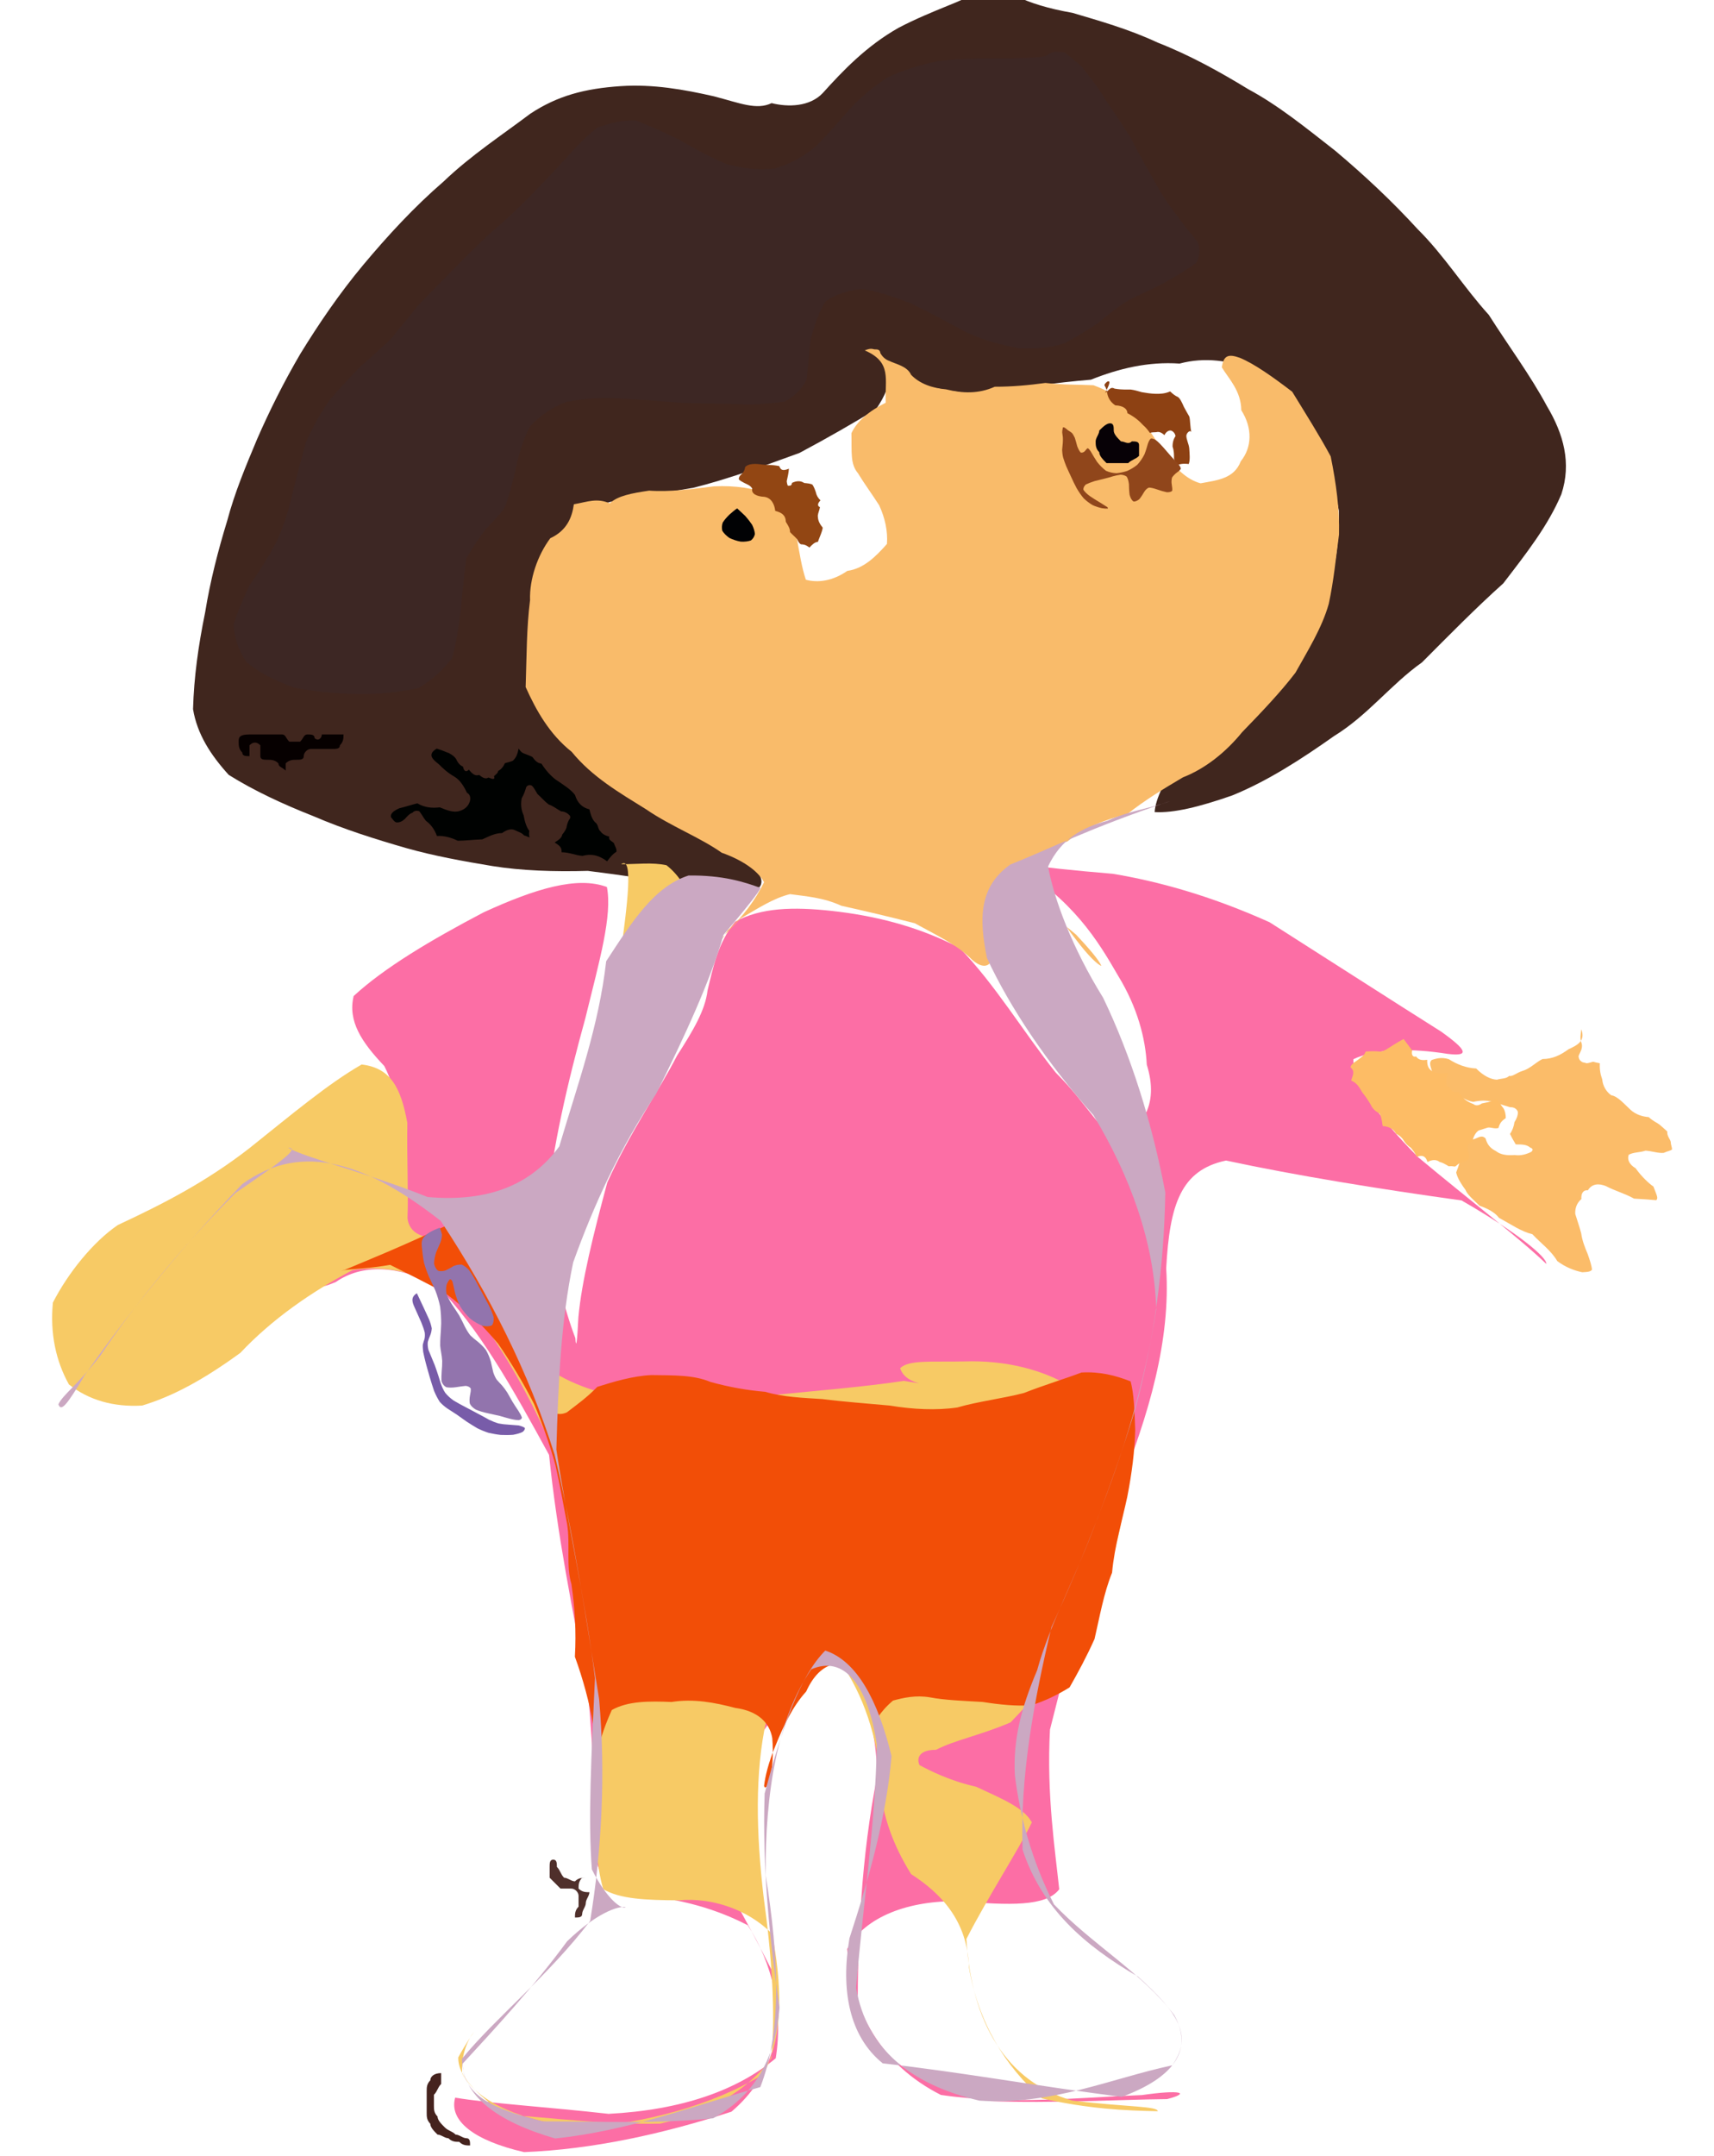 <?xml version="1.0" ?>
<svg xmlns="http://www.w3.org/2000/svg" version="1.1" width="474" height="596">
  <defs/>
  <g>
    <path d="M 267.368 -1.096 C 268.009 -0.588 268.775 -0.621 269.138 -0.807 C 269.73 -0.878 270.431 -1.212 270.957 -1.685 C 271.697 -2.13 272.431 -2.848 272.852 -3.45 C 273.253 -3.566 274.169 -3.466 275.26 -3.334 C 276.536 -2.683 278.31 -1.393 281.201 -0.977 C 284.909 0.804 289.73 2.344 296.595 3.557 C 303.621 5.652 312.097 7.999 320.115 11.76 C 328.971 15.218 337.245 19.797 345.198 24.65 C 353.608 29.175 361.149 35.34 369.217 41.637 C 377.259 48.386 384.963 55.599 392.074 63.367 C 399.374 70.586 404.905 79.542 411.726 87.033 C 417.26 95.757 423.179 103.656 427.797 112.249 C 432.418 119.989 434.623 128.028 431.792 136.59 C 428.119 145.282 422.229 152.781 415.719 161.252 C 408.056 168.106 400.556 175.76 393.259 183.072 C 384.63 189.173 378.35 197.641 368.969 203.418 C 359.921 209.806 350.522 215.899 340.769 219.857 C 331.53 223.085 324.544 224.754 319.316 224.46 C 319.52 220.804 322.266 215.102 327.041 208.678 C 334.013 202.144 341.922 195.345 349.748 188.441 C 356.705 181.257 362.311 173.804 366.525 166.037 C 369.215 157.858 370.442 149.55 370.255 141.17 C 368.782 132.933 365.989 125.046 362.281 117.678 C 357.677 111.368 352.36 106.115 346.419 102.139 C 340.035 99.643 333.158 98.626 326.204 100.496 C 317.519 99.896 309.47 101.842 301.687 104.944 C 291.677 105.79 282.621 107.008 273.925 109.233 C 266.027 108.86 259.187 107.388 253.887 106.276 C 250.337 103.972 247.818 103.398 246.432 103.965 C 245.84 106.029 244.91 109.434 242.199 113.155 C 236.254 116.783 229.064 120.947 221.069 125.202 C 211.147 128.799 201.563 132.366 191.686 134.833 C 182.486 136.449 174.928 137.537 168.84 138.707 C 164.367 139.877 161.034 141.336 158.41 143.387 C 156.087 146.324 153.832 150.393 151.504 155.771 C 149.425 162.23 147.803 169.609 147.099 177.575 C 147.937 185.778 150.457 194.106 154.744 202.218 C 160.954 209.723 168.896 216.557 178.047 222.752 C 187.56 228.157 196.499 232.92 204.38 236.821 C 209.764 240.207 211.603 243.112 210.033 245.24 C 205.465 246.096 198.496 245.84 190.19 244.692 C 181.344 243.303 171.889 241.862 162.558 240.708 C 153.322 240.979 144.118 240.656 136.19 239.378 C 128.116 238.038 120.123 236.604 112.36 234.416 C 103.907 231.98 95.107 229.219 86.805 225.642 C 78.171 222.238 70.141 218.495 63.248 214.172 C 58.22 208.638 54.53 202.897 53.385 196.017 C 53.634 187.132 54.844 178.5 56.721 169.309 C 58.14 160.526 60.349 152.039 62.848 143.877 C 64.935 136.061 67.91 128.981 71.1 121.376 C 74.459 113.694 78.384 105.766 83.103 97.722 C 88.183 89.475 93.786 81.215 100.376 73.31 C 107.224 65.129 114.505 57.22 122.675 50.166 C 130.298 42.877 138.924 37.267 146.62 31.453 C 154.212 26.432 161.762 24.471 171.688 23.805 C 180.605 23.212 189.188 24.742 197.443 26.623 C 204.731 28.524 209.216 30.497 213.384 28.504 C 217.9 29.646 223.906 29.532 227.507 25.747 C 233.06 19.588 239.569 12.731 248.493 7.686 C 257.877 2.758 268.77 -0.583 267.368 -1.096" stroke-width="0.0" fill="rgb(64, 38, 30)" opacity="1" stroke="rgb(221, 110, 77)" stroke-opacity="0.395" stroke-linecap="round" stroke-linejoin="round"/>
    <path d="M 279.83 238.402 C 287.8 239.721 297.263 240.625 307.74 241.514 C 320.326 243.612 334.658 247.529 351.09 254.902 C 368.145 265.758 384.939 276.559 398.526 285.121 C 405.891 290.383 406.392 292.037 400.334 291.286 C 390.538 289.746 380.711 289.691 374.269 292.761 C 374.235 298.981 380.609 308.205 392.139 319.812 C 406.776 332.043 420.06 342.087 427.636 349.344 C 427.799 347.509 419.755 340.732 404.189 331.799 C 381.316 328.633 358.347 324.903 339.053 320.77 C 326.501 323.41 323.458 333.008 322.508 350.579 C 323.74 370.239 317.906 390.699 309.098 412.495 C 301.047 434.707 295.731 457.048 290.367 478.055 C 289.395 496.16 291.795 511.344 292.925 522.195 C 289.27 527.034 279.037 526.598 265.404 525.502 C 251.377 525.21 239.235 529.687 234.275 538.698 C 235.471 556.093 243.742 570.697 260.197 579.035 C 279.416 581.857 299.041 579.711 315.8 579.074 C 326.64 577.51 329.333 578.469 322.762 580.187 C 308.77 580.33 291.442 581.392 273.871 580.756 C 255.663 576.508 242.236 569.539 237.18 555.823 C 237.204 535.837 238.117 513.49 242.59 490.823 C 242.177 473.311 236.852 460.567 228.94 456.101 C 221.547 463.097 214.226 474.358 206.676 484.594 C 199.179 490.398 192.523 492.266 187.66 492.35 C 185.366 492.84 186.379 496.17 190.681 503.612 C 197.517 514.943 205.76 529.414 213.739 545.161 C 217.352 560.405 213.714 573.942 202.29 583.66 C 183.375 589.824 163.804 594.097 144.942 594.839 C 131.092 591.674 124.06 586.144 125.882 579.784 C 135.607 581.417 151.877 582.399 168.294 584.261 C 188.638 583.203 203.859 577.754 214.526 568.904 C 216.643 555.651 213.598 542.625 206.784 532.131 C 196.017 526.564 185.304 524.476 175.845 523.828 C 169.119 522.485 165.403 518.972 164.38 511.881 C 164.733 500.549 164.226 484.974 162.476 466.419 C 158.429 445.687 154.075 424.028 151.842 402.131 C 141.433 383.092 132.364 366.983 120.803 355.282 C 109.674 349.561 100.015 349.411 92.818 354.376 C 87.279 356.666 87.149 355.778 91.423 350.844 C 97.784 343.155 104.121 333.315 109.128 322.775 C 111.508 312.335 110.447 302.81 106.278 294.647 C 99.986 288.048 96.137 282.222 97.802 275.302 C 106.175 267.574 118.897 259.963 133.763 252.16 C 148.103 245.599 159.604 242.114 167.839 245.166 C 169.357 253.083 165.877 265.135 161.87 281.458 C 157.01 299.083 152.736 317.16 151.051 334.565 C 152.946 349.91 156.081 361.929 159.111 369.843 C 159.318 373.099 159.612 370.923 159.953 364.063 C 160.876 354.054 164.087 341.177 167.941 326.837 C 174.167 313.034 181.943 302.015 187.239 291.776 C 191.7 284.803 195.007 279.305 195.672 273.767 C 197.157 267.594 198.486 260.67 203.275 254.773 C 210.433 250.836 219.382 250.619 229.963 251.767 C 241.631 253.058 253.523 255.862 265.344 261.984 C 275.19 272.065 282.965 285.204 291.981 296.494 C 301.474 305.929 304.637 314.009 312.079 316.941 C 314.801 316.004 317.481 312.915 316.379 308.7 C 318.79 304.454 318.801 299.65 317.136 294.265 C 316.785 287.086 314.578 278.44 309.197 269.673 C 303.441 259.71 296.888 248.883 279.83 238.402" stroke-width="0.0" fill="rgb(252, 110, 165)" opacity="1" stroke="rgb(18, 70, 167)" stroke-opacity="0.205" stroke-linecap="round" stroke-linejoin="round"/>
    <path d="M 239.15 96.849 C 240.918 96.123 241.272 96.498 241.85 96.566 C 242.711 96.549 243.346 96.617 243.464 97.608 C 243.964 98.497 244.771 99.387 246.038 99.801 C 247.587 100.608 250.864 101.15 251.948 103.579 C 254.241 106.012 257.775 107.286 261.623 107.613 C 266.135 108.743 270.656 108.897 275.098 106.893 C 279.896 106.9 284.459 106.478 289.101 105.844 C 293.971 106.402 298.241 106.286 302.386 106.477 C 306.147 107.84 309.714 109.888 313.076 112.76 C 316.181 116.374 319.046 120.607 321.866 125.059 C 324.92 129.317 328.135 132.542 332.006 133.585 C 336.69 132.726 341.286 132.322 343.137 127.485 C 346.232 123.685 346.428 118.33 343.274 113.383 C 343.197 107.974 339.802 104.689 337.885 101.524 C 338.373 98.283 339.626 97.733 342.873 98.9 C 346.874 100.54 352.041 104.214 357.352 108.271 C 361.157 114.476 364.904 120.395 368 126.15 C 369.532 133.707 370.482 140.861 370.297 147.748 C 369.422 154.231 368.871 160.345 367.468 166.893 C 365.592 173.572 361.603 179.926 358.252 185.934 C 354.19 191.263 348.869 196.846 343.535 202.341 C 338.928 207.997 333.265 212.465 327.133 214.862 C 321.623 218.103 316.667 221.137 311.729 225.017 C 305.701 226.512 300.032 228.669 295.155 232.591 C 290.166 233.992 287.143 237.648 287.215 242.743 C 289.699 248.681 293.579 254.643 297.697 259.878 C 301.068 264.328 303.588 266.667 304.597 266.971 C 303.871 265.336 301.312 262.288 297.583 258.331 C 293.051 254.448 288.295 251.267 283.91 249.436 C 280.307 249.435 277.76 251.171 276.067 254.368 C 275.143 258.246 274.726 262.162 274.295 265.45 C 273.292 267.354 271.474 267.57 268.793 265.247 C 264.898 261.265 259.231 258.625 252.986 255.186 C 245.398 253.253 238.716 251.687 232.682 250.351 C 227.724 248.074 222.93 247.746 218.474 247.14 C 214.065 248.199 209.757 250.972 204.8 253.875 C 200.972 257.675 197.579 261.502 194.726 264.603 C 192.837 266.795 192.16 267.835 192.9 267.472 C 194.873 265.631 197.973 262.519 201.258 257.097 C 205.379 253.497 208.852 248.817 211.295 243.847 C 209.536 240.549 205.065 237.624 199.577 235.687 C 193.696 231.511 185.501 228.375 178.727 223.728 C 171.302 219.106 163.793 214.786 158.093 207.797 C 151.97 202.956 148.266 196.355 145.367 189.898 C 145.67 180.693 145.599 173.81 146.586 165.865 C 146.384 160.092 148.677 153.444 152.185 148.762 C 156.786 146.633 158.207 142.986 158.697 139.384 C 162.614 138.676 165.056 137.585 168.638 139.121 C 170.859 137.007 174.718 136.33 179.515 135.609 C 185.355 136.019 191.265 135.181 197.439 134.422 C 203.301 134.133 208.655 134.951 213.242 136.771 C 216.663 139.993 218.976 144.044 220.305 148.397 C 221.092 152.833 221.757 157.035 222.859 160.232 C 226.22 161.169 230.352 160.557 234.326 157.791 C 238.87 157.175 242.2 153.824 245.281 150.35 C 245.552 146.73 244.723 143.148 243.145 139.679 C 241.092 136.474 238.973 133.632 237.284 130.824 C 235.098 128.219 235.576 125.124 235.461 119.725 C 237.004 116.417 240.308 113.631 244.936 111.309 C 244.667 104.829 246.738 100.127 239.15 96.849" stroke-width="0.0" fill="rgb(249, 187, 106)" opacity="1" stroke="rgb(106, 3, 40)" stroke-opacity="0.552" stroke-linecap="round" stroke-linejoin="round"/>
    <path d="M 171.793 238.87 C 176.171 238.868 180.365 238.306 184.292 239.138 C 187.803 241.841 190.692 246.314 192.532 252.847 C 192.726 261.315 191.171 271.722 187.55 283.641 C 182.18 296.302 175.63 309.064 168.55 321.296 C 161.487 332.583 155.109 342.919 149.921 352.024 C 146.489 360.103 145.111 367.197 146.384 373.429 C 150.584 378.618 157.728 382.711 168.063 385.384 C 181.069 386.781 195.708 387.408 211.053 385.848 C 226.182 384.371 239.644 383.251 249.97 381.67 C 256.936 382.849 259.231 382.986 257.395 383.172 C 253.546 382.273 250.063 381.548 248.932 378.173 C 251.365 375.799 257.407 376.491 266.652 376.295 C 277.789 375.919 289.193 378.428 298.33 384.638 C 305.392 393.203 309.754 403.04 310.986 414.909 C 309.349 427.74 305.038 440.563 299.263 452.374 C 292.541 462.325 285.368 469.876 279.465 476.064 C 270.987 479.693 264.182 480.891 258.824 483.657 C 254.925 483.581 253.216 485.418 254.274 487.864 C 257.156 489.412 262.739 492.251 269.949 493.852 C 277.4 497.322 283.105 499.638 285.358 503.701 C 281.673 511.366 273.423 523.892 267.247 535.945 C 268.623 559.158 278.426 575.49 296.65 580.625 C 312.209 582.429 320.163 582.128 320.172 583.539 C 310.828 583.351 301.137 582.894 288.131 579.995 C 278.024 571.272 270.469 558.889 267.958 543.724 C 267.538 530.704 259.999 523.173 251.97 518.004 C 247.055 510.133 243.055 500.512 243.158 488.441 C 241.525 475.514 236.64 464.316 230.227 456.506 C 223.261 456.766 216.509 463.544 211.908 475.541 C 208.696 490.057 209.151 506.81 211.13 523.943 C 213.463 540.871 214.486 556.12 213.327 568.903 C 206.826 577.691 196.293 583.946 182.564 586.964 C 167.887 587.294 153.099 585.444 139.5 584.405 C 131.312 578.334 126.647 573.703 126.721 568.674 C 128.927 564.63 130.759 562.097 131.107 561.601 C 129.63 563.343 127.431 567.626 127.811 573.126 C 132.439 581.472 144.595 586.123 160.631 588.26 C 178.504 586.666 196.636 582.139 211.086 573.328 C 217.03 562.325 216.018 547.591 213.531 534.515 C 206.742 527.644 196.643 524.402 187.728 525.248 C 178.602 525.192 171.417 524.91 166.816 522.148 C 164.802 515.211 164.31 505.729 165.187 493.462 C 165.561 479.248 165.265 463.773 163.851 447.618 C 161.326 431.418 157.612 415.626 152.836 400.507 C 146.682 386.083 139.164 373.003 130.516 361.518 C 120.612 353.309 109.633 349.249 97.53 351.039 C 86.148 357.041 75.221 364.628 66.47 373.926 C 56.584 381.122 48.112 385.823 39.326 388.492 C 31.353 388.962 24.515 386.967 19.059 382.655 C 15.433 376.141 13.813 368.547 14.624 360.038 C 18.851 351.798 25.765 343.241 32.585 338.594 C 45.141 332.734 56.82 326.778 68.94 317.387 C 80.793 307.915 90.793 299.509 100.01 294.225 C 108.063 295.17 110.856 300.628 112.648 310.369 C 112.488 320.485 112.982 329.324 112.69 336.757 C 113.19 340.956 117.159 342.614 122.689 342.03 C 129.509 339.336 137.335 334.766 145.49 328.713 C 153.098 321.34 159.28 312.331 162.742 301.037 C 166.692 289.505 169.44 276.839 171.613 263.71 C 173.458 250.426 175.24 236.376 171.793 238.87" stroke-width="0.0" fill="rgb(247, 202, 101)" opacity="1" stroke="rgb(101, 210, 245)" stroke-opacity="0.553" stroke-linecap="round" stroke-linejoin="round"/>
    <path d="M 151.844 322.229 C 152.879 322.115 154.005 321.985 155.114 321.899 C 156.04 321.953 156.849 322.234 157.464 322.668 C 157.818 323.303 158.031 324.047 158.036 324.896 C 158.006 325.798 157.848 326.674 157.733 327.545 C 157.726 328.36 157.523 329.065 157.211 329.834 C 156.894 330.812 156.255 331.949 155.383 333.47 C 154.315 335.611 152.898 338.478 151.445 342.082 C 150.081 346.54 148.846 351.764 147.954 357.554 C 147.511 363.668 147.446 369.866 147.907 375.793 C 148.641 381.11 149.716 385.476 151.104 388.732 C 152.689 390.7 154.599 391.348 156.762 390.373 C 159.192 388.505 162.294 386.305 165.182 383.326 C 169.716 381.887 175.128 380.29 180.12 380.069 C 186.24 380.16 191.79 379.984 196.47 381.964 C 201.752 383.43 206.792 384.289 211.595 384.69 C 216.715 386.18 221.982 386.352 227.41 386.7 C 233.346 387.456 239.549 387.892 246.084 388.498 C 252.443 389.554 258.969 389.876 264.747 389.023 C 270.338 387.382 277.423 386.523 283.131 385.031 C 289.162 382.677 294.534 381.093 299.074 379.357 C 304.153 379.08 308.34 380.112 312.672 381.814 C 313.61 385.328 313.748 389.973 313.934 395.268 C 313.808 400.956 313.029 407.142 311.739 413.75 C 310.3 420.463 308.228 427.185 307.537 434.689 C 305.23 440.377 304.09 446.995 302.692 453.008 C 300.462 457.979 298.121 462.295 295.786 466.39 C 292.457 468.457 288.934 470.175 285.23 471.326 C 281.047 471.626 276.422 471.153 271.738 470.417 C 266.48 470.112 261.248 469.92 257.186 469.148 C 253.264 468.47 249.757 469.27 246.96 470.038 C 245.053 471.637 243.765 473.207 242.938 474.415 C 242.442 474.995 242.03 474.673 241.445 473.523 C 240.56 471.518 239.301 468.804 237.619 465.828 C 235.569 463.066 233.141 460.991 230.37 460.045 C 227.534 460.753 224.948 463.101 222.947 467.533 C 219.187 471.65 216.626 477.136 214.411 482.622 C 212.488 487.217 211.597 491.044 211.299 493.62 C 211.565 494.584 212.182 493.917 212.935 491.823 C 213.635 488.773 213.932 484.99 213.567 480.414 C 212.816 476.068 209.516 472.885 203.322 472.065 C 197.606 470.562 191.817 469.457 185.708 470.423 C 179.468 470.157 173.638 470.147 169.198 472.644 C 166.844 477.811 165.217 482.897 164.597 487.907 C 164.559 492.323 164.9 495.68 165.373 497.634 C 165.703 497.8 165.827 496.239 165.674 493.187 C 165.22 488.787 164.447 483.395 164.119 477.181 C 163.033 470.66 161.226 464.078 158.984 457.919 C 159.378 450.929 158.99 444.604 158.021 437.833 C 156.51 432.866 157.707 426.827 156.839 421.316 C 155.821 415.972 154.855 410.473 153.596 404.925 C 152.051 399.354 150.074 393.667 147.685 388.049 C 144.859 382.474 141.496 376.847 137.737 371.378 C 133.375 366.23 128.636 361.504 123.37 357.62 C 117.902 354.509 112.474 351.932 107.885 349.6 C 102.25 350.592 98.288 350.642 95.414 351.022 C 93.939 351.399 93.918 351.367 95.367 350.969 C 98.238 349.766 102.233 348.122 107.116 346.044 C 112.783 343.627 118.613 340.959 124.671 338.184 C 130.573 335.439 136.352 332.832 141.939 330.327 C 147.405 327.858 152.892 325.432 151.844 322.229" stroke-width="0.0" fill="rgb(242, 78, 7)" opacity="1" stroke="rgb(12, 185, 152)" stroke-opacity="0.16" stroke-linecap="round" stroke-linejoin="round"/>
    <path d="M 323.614 221.418 C 318.297 223.453 312.326 224.024 306.284 226.85 C 299.18 228.717 293.41 231.935 289.839 239.481 C 291.508 248.574 296.413 261.815 305.072 275.791 C 312.767 291.755 318.619 310.383 322.261 329.599 C 321.904 350.061 319.29 369.52 314.01 389.278 C 307.813 409.631 300.062 429.538 290.782 449.723 C 285.874 470.352 282.069 491.031 282.791 511.261 C 288.131 527.485 299.881 537.729 314.718 546.341 C 325.706 556.268 330.037 562.551 324.182 570.85 C 307.167 574.488 290.921 581.961 270.848 580.612 C 251.895 576.173 239.651 566.332 236.753 549.443 C 238.568 527.243 242.15 503.731 242.469 482.126 C 239.93 465.333 233.249 457.501 224.358 461.399 C 215.088 474.779 211.532 495.463 211.753 518.343 C 215.421 541.398 216.277 561.4 210.263 576.87 C 192.509 581.799 173.961 588.968 153.525 591.069 C 137.431 586.417 127.781 579.195 127.749 569.039 C 137.044 557.681 151.61 546.155 163.202 530.946 C 166.454 511.312 167.492 490.036 165.687 469.631 C 162.102 447.731 158.721 424.4 153.369 402.059 C 146.23 379.373 135.626 358.267 121.891 337.461 C 102.386 322.197 83.979 314.963 66.982 327.286 C 47.778 347.264 33.174 366.156 23.417 380.116 C 18.405 388.512 16.9 390.278 16.149 388.154 C 17.379 385.469 21.509 382.769 27.8 374.624 C 36.71 361.304 49.911 344.901 65.079 329.782 C 78.817 320.364 82.808 317.301 79.672 317.226 C 84.489 320.046 101.564 324.161 118.257 330.854 C 134.944 332.307 146.868 327.543 154.66 316.874 C 159.749 299.715 165.595 283.68 167.637 265.682 C 174.927 254.515 180.953 245.045 190.404 241.991 C 199.892 241.866 205.839 243.776 210.318 245.424 C 209.962 246.443 206.574 250.796 200.061 258.441 C 196.456 271.045 189.379 286.375 181.47 302.298 C 171.339 317.474 164.216 333.052 158.516 348.91 C 155.1 365.13 154.398 382.102 153.863 400.646 C 156.854 420.717 161.924 442.076 164.536 463.796 C 163.541 484.959 162.588 503.075 163.681 516.706 C 167.83 524.982 171.938 527.865 173.055 527.139 C 170.969 526.69 164.777 528.882 156.843 536.562 C 147.684 549.04 136.758 560.835 127.936 570.399 C 128.107 578.9 135.872 582.895 150.111 586.333 C 165.752 586.372 182.443 587.055 197.228 585.478 C 208.251 579.442 214.526 569.418 215.558 554.795 C 212.851 536.43 210.773 516.008 211.457 495.731 C 216.376 477.27 221.257 463.162 228.231 456.211 C 236.91 459.076 242.766 469.808 246.552 485.392 C 245.173 501.961 240.301 519.276 234.911 535.735 C 232.496 549.866 234.748 562.732 244.115 570.303 C 265.778 572.712 288.498 576.873 310.26 579.557 C 324.343 574.326 330.186 566.791 324.732 556.984 C 316.126 545.488 301.923 537.366 291.474 526.364 C 285.226 514.025 282.011 501.765 280.651 490.629 C 280.161 480.887 282.324 472.264 286.815 461.654 C 290.228 449.096 297.463 436.067 303.532 419.58 C 310.615 401.637 316.523 382.638 319.753 361.95 C 319.225 343.354 312.579 325.178 302.374 308.214 C 289.73 294.027 279.256 278.448 272.934 264.776 C 270.738 253.941 270.689 245.135 279.399 238.946 C 291.072 234.321 300.769 229.086 323.614 221.418" stroke-width="0.0" fill="rgb(203, 168, 194)" opacity="1" stroke="rgb(169, 68, 231)" stroke-opacity="0.908" stroke-linecap="round" stroke-linejoin="round"/>
    <path d="M 289.431 15.341 C 290.021 14.931 290.767 14.472 291.593 14.267 C 292.392 14.253 293.322 14.33 294.456 14.535 C 295.798 15.484 297.324 16.823 299.199 18.462 C 301.041 20.834 303.328 23.641 305.396 27.056 C 307.783 30.567 310.25 34.308 312.594 37.898 C 314.781 42.226 317.021 46.162 319.181 49.924 C 321.034 53.473 323.258 56.682 325.486 59.6 C 327.392 62.317 329.457 64.691 331.152 66.792 C 331.968 68.803 331.854 70.648 330.869 72.618 C 328.826 74.158 326.045 75.839 322.852 77.676 C 319.328 79.693 315.866 81.05 312.433 82.802 C 309.255 84.748 306.357 86.95 303.683 89.278 C 300.793 91.222 297.78 93.087 294.474 94.815 C 290.68 96.245 286.536 96.343 282.001 96.299 C 277.207 95.386 272.261 94.213 267.163 91.805 C 262.172 89.133 257.105 86.352 252.009 83.914 C 246.966 81.909 242.385 80.441 238.207 79.872 C 234.384 80.39 231.02 81.318 228.345 83.305 C 226.48 86.035 225.383 89.641 224.181 93.615 C 223.803 97.687 223.352 101.544 223.064 104.993 C 221.595 107.677 219.669 109.598 216.965 111.004 C 213.294 111.445 209.007 112.03 204.099 111.683 C 198.76 111.62 193.163 111.563 187.501 111.277 C 181.849 110.789 176.327 110.395 170.994 110.11 C 165.928 109.85 161.065 110.187 156.627 111.099 C 152.544 112.568 149.226 114.962 146.406 118.098 C 144.511 122.019 143.262 126.188 142.448 130.436 C 141.456 134.298 140.634 137.721 139.507 140.464 C 137.896 142.574 136.168 144.357 134.409 146.186 C 132.657 148.42 130.792 151.21 128.91 154.4 C 128.401 158.867 127.86 163.587 127.42 168.52 C 126.828 173.309 126.193 177.84 125.002 181.972 C 122.519 185.166 119.564 187.9 115.78 190.129 C 110.991 191.252 105.421 191.86 99.458 191.838 C 93.308 191.753 87.141 191.231 81.199 190.012 C 75.843 188.018 71.473 185.869 68.084 182.916 C 65.919 179.593 64.753 176.196 64.597 172.6 C 65.691 168.986 67.292 165.43 68.998 161.758 C 71.617 158.089 74.051 154.179 76.222 150.213 C 78.274 146.055 79.696 141.48 80.828 136.612 C 82.008 131.799 83.284 127.008 84.59 122.248 C 86.56 117.919 88.785 113.888 91.36 110.303 C 94.158 107.057 97.016 104.036 99.819 101.174 C 102.676 98.705 105.455 96.188 108.085 93.687 C 110.511 90.712 113.007 87.746 115.434 84.635 C 118.434 81.509 121.593 78.252 124.849 75.009 C 128.155 71.599 131.583 68.231 135.189 64.751 C 138.994 61.619 142.634 58.276 146.149 54.639 C 149.628 51.148 153.023 47.568 156.24 44.046 C 159.294 40.568 162.318 37.442 165.205 35.283 C 168.916 33.884 172.237 33.205 175.839 33.29 C 179.67 34.781 183.689 36.591 187.93 38.676 C 192.099 41.09 196.406 43.479 200.942 45.351 C 205.546 46.606 210.021 47.1 214.244 46.562 C 218.444 45.361 222.382 43.259 225.755 40.308 C 229.08 36.937 232.209 33.392 235.263 29.832 C 238.518 26.458 241.897 23.68 245.573 21.316 C 249.645 19.512 254.19 17.965 259.266 16.901 C 264.646 16.223 270.322 16.079 276.328 16.131 C 282.409 16.128 288.554 15.973 289.431 15.341" stroke-width="0.0" fill="rgb(61, 39, 36)" opacity="1" stroke="rgb(236, 166, 247)" stroke-opacity="0.778" stroke-linecap="round" stroke-linejoin="round"/>
    <path d="M 437.293 284.503 C 437.135 285.972 436.828 287.159 437.429 288.477 C 437.759 289.887 436.845 290.974 436.543 291.921 C 436.569 292.515 436.849 293.13 437.26 293.313 C 437.514 293.709 438.134 293.646 438.818 293.883 C 439.487 293.814 440.089 293.555 440.61 293.463 C 441.063 293.602 441.465 293.697 442.427 293.88 C 442.342 295.575 442.576 296.926 443.096 298.36 C 443.234 300.101 444.185 301.749 445.576 302.723 C 447.422 303.023 449.157 305.141 450.959 306.786 C 452.366 308.043 454.148 308.624 455.952 308.768 C 457.038 309.792 458.07 310.226 458.878 310.793 C 459.585 311.356 460.239 312.003 461.08 312.749 C 460.941 313.952 461.913 314.927 462.025 315.565 C 462.067 316.526 462.39 317.071 462.402 317.69 C 461.862 318.147 461.265 318.105 460.115 318.644 C 458.525 318.805 456.796 318.132 455.067 318.044 C 453.338 318.608 451.783 318.42 450.423 319.171 C 449.931 320.404 450.541 321.877 452.313 322.893 C 453.995 325.259 456.014 327.12 457.247 327.956 C 458.158 330.387 458.647 331.13 458.033 331.733 C 456.623 331.614 454.47 331.425 451.879 331.293 C 449.316 329.852 446.643 329.176 444.082 327.82 C 442.164 327.068 440.268 327.106 439.126 329.002 C 437.772 328.834 437.203 329.977 437.329 331.407 C 435.99 332.561 435.544 334.06 435.638 335.557 C 436.134 337.224 436.781 338.976 437.276 340.898 C 437.553 342.894 438.289 344.787 439.043 346.544 C 439.702 348.352 440.144 349.865 440.267 350.881 C 439.975 351.488 439.117 351.573 437.567 351.652 C 435.387 351.194 433.009 350.312 430.659 348.561 C 428.91 345.588 426.159 343.689 423.783 341.139 C 420.651 340.388 417.97 338.458 414.52 336.591 C 413.447 335.14 411.471 334.055 409.188 333.277 C 407.483 331.613 405.811 330.25 405.278 328.888 C 404.358 327.604 403.107 325.878 402.7 324.072 C 403.486 322.091 404.012 320.158 404.553 317.982 C 404.637 316.043 405.999 314.896 407.297 314.959 C 408.792 314.569 409.686 313.517 410.835 314.676 C 411.321 316.473 412.233 317.413 413.668 318.14 C 414.939 319.153 416.723 319.426 418.875 319.247 C 420.643 319.525 422.275 318.961 423.438 318.386 C 424.021 317.899 423.974 317.463 423.177 317.193 C 422.178 316.28 420.658 316.307 419.178 316.322 C 418.408 315.012 417.978 314.253 417.577 313.411 C 418.249 312.475 418.657 311.321 418.822 310.146 C 419.377 309.332 419.839 308.191 419.753 307.301 C 419.498 306.573 418.754 305.958 417.611 306.044 C 416.185 305.627 414.84 305.167 413.358 304.678 C 411.827 304.233 410.047 303.976 407.406 304.554 C 405.331 304.257 403.661 302.811 401.334 301.655 C 399.657 299.527 397.946 298.321 396.27 296.875 C 395.655 294.839 395.054 293.735 395.966 292.958 C 396.952 292.667 398.501 292.075 400.666 292.754 C 402.932 294.202 405.488 295.205 408.23 295.327 C 410.237 297.38 412.32 298.362 413.958 298.419 C 415.371 298.026 416.525 298.193 417.358 297.374 C 418.306 297.63 419.3 296.546 421.128 295.963 C 423.148 295.383 424.784 293.557 426.578 292.716 C 429.38 292.711 431.618 291.587 433.758 290.015 C 436.119 288.922 438.55 287.773 437.293 284.503" stroke-width="0.0" fill="rgb(251, 188, 105)" opacity="1" stroke="rgb(129, 206, 209)" stroke-opacity="0.075" stroke-linecap="round" stroke-linejoin="round"/>
    <path d="M 120.768 206.918 C 122.267 207.34 123.259 207.861 124.144 208.149 C 125.24 208.74 126.088 209.426 126.385 210.311 C 126.86 211.13 127.327 211.608 128.038 211.898 C 128.256 213.025 128.814 213.62 129.666 212.733 C 130.591 213.878 131.443 214.603 132.494 214.182 C 133.386 214.89 134.269 215.471 135.062 214.906 C 136.213 215.355 136.981 215.615 136.618 214.525 C 137.116 214.036 137.705 213.713 137.753 213.112 C 138.485 212.698 139.146 212.078 139.614 210.964 C 140.212 210.735 140.892 210.677 141.85 210.257 C 142.461 209.623 143.032 209.019 143.411 206.908 C 144.195 208.007 144.523 208.144 145.22 208.378 C 145.997 208.706 146.591 208.871 147.253 209.249 C 147.887 210.106 148.531 210.937 149.738 211.07 C 150.998 213.006 152.261 214.388 153.658 215.471 C 155.693 216.819 157.992 218.288 159.019 219.736 C 159.659 221.849 160.948 223.206 162.986 223.696 C 163.434 225.405 163.799 226.729 164.924 227.58 C 165.565 228.455 165.388 229.287 166.098 229.806 C 166.44 230.408 167.368 230.991 168.467 231.209 C 168.34 232.129 168.744 232.218 169.728 232.972 C 170.152 234.06 170.619 234.729 170.461 235.434 C 169.453 236.023 168.6 237.098 167.906 238.06 C 165.233 236.127 163.281 236.001 161.087 236.561 C 159.279 236.455 157.522 235.579 155.294 235.562 C 155.39 234.314 154.883 233.789 153.377 232.865 C 154.738 232.049 155.384 231.438 155.487 230.662 C 156.029 230.043 156.437 229.396 156.647 228.775 C 156.749 228.045 157.02 227.248 157.343 226.628 C 157.768 226.214 157.801 225.62 157.513 225.361 C 157.148 224.968 156.372 224.294 155.153 224.255 C 153.987 223.609 153.074 222.822 151.719 222.344 C 150.572 221.478 149.65 220.344 148.628 219.459 C 147.984 218.424 147.684 217.714 147.088 217.158 C 146.493 216.832 145.841 217.034 145.514 217.577 C 145.276 218.426 144.936 219.514 144.284 220.62 C 143.962 222.178 144.105 223.858 144.815 225.379 C 145.078 226.944 145.552 228.593 146.372 229.634 C 146.201 230.766 146.394 231.311 146.494 231.457 C 146.203 231.446 145.673 231.116 144.887 230.875 C 144.364 230.182 143.324 229.934 142.337 229.431 C 141.454 228.986 140.13 229.307 138.847 230.263 C 136.816 230.274 135.251 231.171 133.374 231.999 C 130.778 232.083 128.745 232.368 126.593 232.381 C 124.599 231.412 122.677 230.956 120.826 231.066 C 120.032 228.88 118.921 227.716 117.764 226.854 C 116.896 225.734 116.465 224.761 115.885 224.175 C 115.108 224.017 114.554 224.086 114.037 224.659 C 113.365 224.831 112.662 225.537 111.971 226.358 C 111.18 227.051 110.512 227.338 109.69 227.322 C 109.07 227.19 108.813 226.712 108.121 225.86 C 107.897 224.812 108.942 224.068 110.445 223.398 C 112.037 223.03 113.54 222.51 115.418 222.038 C 117.342 223.189 119.482 223.433 121.609 223.14 C 123.595 223.985 125.568 224.693 127.129 224.137 C 128.505 223.762 129.413 222.809 129.767 221.929 C 130.251 220.92 130.165 219.602 129.13 219.118 C 128.331 217.373 127.206 215.577 125.696 214.686 C 123.599 213.478 122.486 212.344 121.295 211.177 C 119.794 210.005 117.984 208.562 120.768 206.918" stroke-width="0.0" fill="rgb(0, 2, 1)" opacity="1" stroke="rgb(94, 68, 2)" stroke-opacity="0.824" stroke-linecap="round" stroke-linejoin="round"/>
    <path d="M 305.624 108.614 C 306.676 107.937 307.036 106.742 308.233 107.418 C 310.649 107.807 311.69 107.62 312.7 107.671 C 313.721 107.787 314.707 108.103 315.741 108.394 C 316.923 108.602 318.208 108.81 319.602 108.848 C 320.938 108.864 322.148 108.818 323.609 108.19 C 324.34 108.92 325.194 109.51 325.494 109.597 C 326.251 109.839 326.863 111.23 327.393 112.446 C 327.876 113.388 328.385 114.214 328.891 115.122 C 329.196 116.098 329.058 117.874 329.51 119.675 C 329.412 118.663 328.297 119.353 328.086 120.327 C 328.02 121.429 328.774 122.675 328.885 123.955 C 328.977 125.486 329.171 127.132 328.739 128.253 C 326.732 128.023 326.213 128.416 325.719 128.431 C 325.236 128.151 324.86 127.547 324.669 126.698 C 324.674 125.734 324.695 124.637 324.274 123.467 C 324.244 122.06 324.686 121.119 325.079 120.544 C 324.996 119.858 324.479 119.211 323.856 119.011 C 323.142 118.857 322.388 119.474 322.017 120.275 C 320.912 119.231 320.23 119.352 319.707 119.451 C 319.246 119.51 318.807 119.415 317.992 119.652 C 317.565 119.029 316.925 118.172 316.083 117.47 C 315.299 116.604 313.993 115.332 311.782 114.202 C 311.781 113.087 310.694 112.116 308.448 112.043 C 307.109 111.183 306.321 109.875 306.149 108.406 C 306.03 107.411 305.638 106.934 305.406 106.434 C 305.514 106.087 305.803 105.802 306.228 105.461 C 306.808 105.331 307.4 105.179 305.624 108.614" stroke-width="0.0" fill="rgb(141, 65, 19)" opacity="1" stroke="rgb(102, 239, 89)" stroke-opacity="0.444" stroke-linecap="round" stroke-linejoin="round"/>
    <path d="M 388.155 287.169 C 390.011 289.603 390.369 290.164 390.531 290.356 C 390.23 291.635 390.813 292.281 391.599 292.002 C 392.285 292.935 393.125 293.146 394.682 292.92 C 394.593 294.986 395.4 295.741 396.387 296.244 C 397.853 296.698 398.84 296.944 400.383 296.453 C 399.569 299.254 399.905 300.208 400.939 300.686 C 401.428 301.481 402.059 302.212 403.236 301.776 C 404.292 302.79 404.639 303.524 405.163 303.94 C 406.116 304.629 406.788 304.897 407.528 305.192 C 408.058 305.656 408.942 305.61 409.797 304.989 C 410.582 304.777 411.899 304.725 413.816 303.773 C 414.554 304.347 414.933 305.356 415.746 306.282 C 416.228 307.07 416.409 308.01 416.418 309.026 C 415.34 309.782 414.76 310.363 414.408 311.767 C 413.335 312.106 412.295 311.507 411.426 311.67 C 410.484 311.951 409.635 312.223 408.868 312.477 C 408.148 313.057 407.532 313.859 407.112 315.725 C 406.073 315.774 405.468 316.825 406.114 318.716 C 406.877 320.302 405.418 321.148 404.07 321.331 C 403.171 321.639 402.902 322.178 402.354 322.438 C 401.893 322.356 401.334 322.281 400.657 322.359 C 399.847 321.914 399.158 321.405 398.118 321.16 C 397.361 320.538 396.237 320.398 394.763 321.173 C 394.292 319.575 393.412 319.147 391.816 319.745 C 391.28 318.56 390.774 317.984 390.149 317.218 C 389.197 316.634 388.707 315.951 388.19 315.243 C 387.722 314.41 386.935 313.766 386.092 313.364 C 385.495 312.38 384.779 311.468 382.386 311.24 C 382.315 311.227 382.185 308.968 381.536 307.804 C 380.648 307.271 379.668 306.687 379.084 305.359 C 378.453 304.259 377.578 302.962 376.821 302.049 C 376.013 300.897 375.666 299.583 373.66 298.636 C 374.003 297.373 374.862 296.172 373.476 294.996 C 373.615 294.003 375.106 293.333 375.815 292.725 C 376.48 292.177 377.27 291.751 377.678 290.648 C 378.932 290.57 380.128 290.467 381.75 290.666 C 383.057 290.571 383.961 289.495 388.155 287.169" stroke-width="0.0" fill="rgb(253, 188, 101)" opacity="1" stroke="rgb(142, 115, 76)" stroke-opacity="0.497" stroke-linecap="round" stroke-linejoin="round"/>
    <path d="M 215.494 128.824 C 215.888 129.764 216.233 130.329 218.17 129.547 C 218.078 130.909 217.795 131.868 217.563 133.016 C 217.647 133.681 217.796 134.204 217.911 134.268 C 218.31 134.184 218.884 134.471 219.033 133.46 C 220.224 132.909 221.332 132.783 222.415 133.502 C 223.304 133.587 224.088 133.654 224.666 133.939 C 225.116 134.623 225.352 135.257 225.631 136.086 C 225.766 136.812 226.143 137.578 226.897 138.304 C 226.155 139.062 225.914 139.809 226.75 140.182 C 226.657 140.92 226.248 141.704 226.154 142.539 C 226.216 143.367 226.228 144.294 227.523 145.847 C 227.333 147.101 226.754 148.161 226.178 149.782 C 225.298 149.798 224.496 150.656 223.849 151.341 C 222.628 150.419 222.061 150.487 221.512 150.448 C 221.03 150.215 220.768 149.733 220.463 149.06 C 219.97 148.462 219.199 147.848 218.479 147.07 C 218.483 146.223 218.192 145.593 217.322 144.232 C 217.25 142.365 216.177 141.682 214.381 141.203 C 214.202 139.428 213.346 137.653 211.453 137.334 C 209.176 137.219 207.714 136.432 208.034 135.074 C 207.561 134.163 206.566 133.855 205.85 133.493 C 205.211 133.176 204.725 132.882 204.35 132.545 C 204.258 132.196 204.388 131.798 204.753 131.361 C 205.289 130.862 205.891 130.362 206.062 129.109 C 206.786 128.258 208.38 128.092 210.206 128.326 C 211.887 128.612 213.218 128.356 215.494 128.824" stroke-width="0.0" fill="rgb(146, 70, 19)" opacity="1" stroke="rgb(212, 104, 37)" stroke-opacity="0.562" stroke-linecap="round" stroke-linejoin="round"/>
    <path d="M 203.863 140.52 C 204.587 141.184 205.353 141.893 206.094 142.604 C 206.775 143.377 207.423 144.198 207.989 145.038 C 208.421 145.915 208.695 146.791 208.763 147.602 C 208.61 148.325 208.238 148.934 207.646 149.382 C 206.85 149.65 205.905 149.769 204.861 149.707 C 203.76 149.525 202.684 149.144 201.704 148.683 C 200.858 148.077 200.193 147.419 199.747 146.706 C 199.565 145.942 199.613 145.188 199.861 144.451 C 200.314 143.705 200.958 142.991 201.657 142.291 C 202.464 141.585 203.247 140.886 203.863 140.52" stroke-width="0.0" fill="rgb(1, 2, 4)" opacity="1.0" stroke="rgb(131, 51, 222)" stroke-opacity="0.957" stroke-linecap="round" stroke-linejoin="round"/>
    <path d="M 295.318 118.902 C 295.669 119.13 296.051 119.356 296.407 119.638 C 296.71 119.983 296.981 120.442 297.239 121.014 C 297.473 121.744 297.683 122.522 297.905 123.35 C 298.184 124.094 298.51 124.69 298.854 125.075 C 299.232 125.178 299.614 125.056 299.95 124.764 C 300.278 124.384 300.519 124.057 300.756 123.89 C 301.012 123.913 301.296 124.252 301.682 124.849 C 302.142 125.654 302.703 126.62 303.379 127.645 C 304.124 128.607 304.96 129.445 305.855 130.126 C 306.799 130.539 307.775 130.763 308.755 130.79 C 309.749 130.699 310.735 130.477 311.713 130.171 C 312.69 129.732 313.623 129.183 314.501 128.473 C 315.284 127.627 315.96 126.641 316.491 125.592 C 316.904 124.54 317.187 123.539 317.437 122.663 C 317.685 121.961 317.927 121.472 318.284 121.209 C 318.676 121.169 319.199 121.345 319.744 121.714 C 320.406 122.245 321.058 122.914 321.736 123.689 C 322.452 124.519 323.187 125.371 323.918 126.201 C 324.633 126.982 325.31 127.689 325.883 128.282 C 326.289 128.789 326.518 129.207 326.553 129.563 C 326.385 129.883 326.032 130.199 325.556 130.542 C 325 130.922 324.52 131.439 324.133 131.96 C 323.954 132.622 323.921 133.312 324.054 134.007 C 324.167 134.675 324.238 135.235 324.154 135.672 C 323.859 135.958 323.347 136.076 322.645 136.049 C 321.807 135.874 320.872 135.593 319.97 135.275 C 319.124 134.98 318.35 134.788 317.739 134.77 C 317.261 134.94 316.838 135.322 316.473 135.887 C 316.062 136.563 315.643 137.269 315.124 137.917 C 314.558 138.413 313.991 138.67 313.444 138.613 C 312.945 138.244 312.607 137.606 312.386 136.749 C 312.251 135.772 312.218 134.766 312.201 133.792 C 312.088 132.921 311.909 132.243 311.564 131.716 C 311.101 131.407 310.555 131.229 309.899 131.203 C 309.193 131.308 308.465 131.452 307.72 131.66 C 306.968 131.905 306.206 132.11 305.403 132.311 C 304.541 132.532 303.684 132.751 302.723 132.967 C 301.819 133.256 300.98 133.575 300.26 133.923 C 299.788 134.392 299.546 134.87 299.625 135.385 C 299.996 135.967 300.611 136.55 301.417 137.136 C 302.328 137.752 303.248 138.34 304.172 138.872 C 304.979 139.367 305.63 139.776 306.149 140.113 C 306.423 140.363 306.458 140.513 306.311 140.576 C 305.922 140.596 305.387 140.572 304.701 140.458 C 303.886 140.274 303.019 140.011 302.146 139.608 C 301.281 139.09 300.446 138.469 299.674 137.719 C 298.973 136.878 298.324 135.938 297.73 134.913 C 297.179 133.855 296.633 132.781 296.164 131.702 C 295.668 130.674 295.255 129.723 294.838 128.81 C 294.488 127.926 294.223 127.166 293.999 126.431 C 293.825 125.685 293.758 125.024 293.726 124.366 C 293.788 123.681 293.843 123.066 293.906 122.461 C 293.949 121.873 293.962 121.342 293.925 120.859 C 293.878 120.385 293.797 119.931 293.751 119.517 C 293.757 119.132 293.791 118.776 293.883 118.447 C 293.914 118.08 293.997 117.73 295.318 118.902" stroke-width="0.0" fill="rgb(144, 70, 27)" opacity="1" stroke="rgb(119, 95, 227)" stroke-opacity="0.389" stroke-linecap="round" stroke-linejoin="round"/>
    <path d="M 115.289 357.454 C 115.895 358.698 116.461 359.978 117.053 361.197 C 117.618 362.383 118.149 363.54 118.621 364.589 C 119.01 365.527 119.261 366.389 119.401 367.151 C 119.357 367.836 119.224 368.494 118.971 369.083 C 118.703 369.675 118.488 370.295 118.305 370.911 C 118.215 371.585 118.304 372.315 118.469 373.063 C 118.817 373.927 119.212 374.849 119.596 375.802 C 120.044 376.808 120.461 377.883 120.809 378.976 C 121.186 380.07 121.509 381.153 121.825 382.209 C 122.18 383.214 122.58 384.141 123.122 384.965 C 123.737 385.728 124.512 386.436 125.404 387.075 C 126.388 387.677 127.493 388.279 128.634 388.867 C 129.786 389.463 130.946 390.087 132.103 390.707 C 133.213 391.277 134.248 391.853 135.216 392.402 C 136.146 392.837 137.044 393.209 137.906 393.445 C 138.795 393.617 139.707 393.729 140.636 393.768 C 141.612 393.831 142.561 393.913 143.452 393.99 C 144.211 394.183 144.785 394.404 145.152 394.683 C 145.205 395.036 145 395.414 144.514 395.79 C 143.807 396.141 142.923 396.38 141.912 396.57 C 140.807 396.653 139.636 396.657 138.474 396.606 C 137.347 396.488 136.215 396.273 135.086 396.022 C 134.02 395.686 133.001 395.255 131.986 394.755 C 131.006 394.19 130.064 393.576 129.078 392.95 C 128.156 392.294 127.174 391.613 126.264 390.955 C 125.373 390.374 124.518 389.83 123.7 389.299 C 122.956 388.781 122.256 388.18 121.609 387.471 C 121.042 386.591 120.52 385.587 120.036 384.427 C 119.627 383.154 119.186 381.856 118.808 380.532 C 118.406 379.196 118.08 377.913 117.74 376.714 C 117.452 375.608 117.224 374.596 117.039 373.687 C 116.931 372.904 116.89 372.231 116.926 371.654 C 117.054 371.123 117.218 370.61 117.389 370.098 C 117.514 369.566 117.538 368.98 117.458 368.3 C 117.26 367.504 116.947 366.568 116.498 365.491 C 115.967 364.24 115.323 362.903 114.72 361.512 C 114.057 360.059 113.418 358.584 115.289 357.454" stroke-width="0.0" fill="rgb(120, 92, 169)" opacity="1" stroke="rgb(179, 71, 115)" stroke-opacity="0.519" stroke-linecap="round" stroke-linejoin="round"/>
    <path d="M 121.61 339.333 C 121.839 339.908 122.075 340.545 122.211 341.169 C 122.237 341.813 122.113 342.527 121.832 343.319 C 121.455 344.171 121.027 345.151 120.591 346.18 C 120.272 347.23 120.063 348.295 120.045 349.286 C 120.243 350.139 120.606 350.813 121.145 351.226 C 121.803 351.424 122.532 351.386 123.27 351.126 C 124.044 350.75 124.805 350.309 125.53 349.889 C 126.275 349.613 126.993 349.482 127.72 349.54 C 128.425 349.854 129.106 350.4 129.771 351.124 C 130.413 352.027 131.018 353.032 131.595 354.072 C 132.163 355.169 132.723 356.274 133.343 357.354 C 133.927 358.475 134.566 359.612 135.163 360.754 C 135.731 361.897 136.202 363.012 136.505 364.049 C 136.593 364.977 136.454 365.732 136.062 366.297 C 135.399 366.62 134.532 366.677 133.497 366.466 C 132.355 366.029 131.185 365.36 130.048 364.486 C 128.975 363.455 128.024 362.31 127.248 361.069 C 126.612 359.781 126.149 358.505 125.819 357.266 C 125.552 356.102 125.354 355.1 125.151 354.325 C 124.942 353.793 124.691 353.55 124.384 353.629 C 124.065 353.937 123.735 354.454 123.492 355.166 C 123.32 355.951 123.317 356.798 123.49 357.674 C 123.836 358.557 124.323 359.479 124.922 360.453 C 125.603 361.458 126.287 362.484 126.962 363.545 C 127.549 364.641 128.112 365.694 128.561 366.696 C 129.043 367.623 129.526 368.409 130.063 369.092 C 130.71 369.719 131.415 370.303 132.164 370.867 C 132.955 371.536 133.724 372.274 134.39 373.155 C 134.979 374.152 135.402 375.216 135.73 376.312 C 135.995 377.399 136.187 378.424 136.412 379.317 C 136.673 380.087 136.97 380.735 137.337 381.302 C 137.794 381.847 138.285 382.349 138.793 382.891 C 139.32 383.491 139.806 384.164 140.294 384.912 C 140.774 385.746 141.246 386.584 141.759 387.494 C 142.308 388.388 142.87 389.212 143.391 389.996 C 143.864 390.737 144.181 391.346 144.34 391.827 C 144.273 392.205 143.966 392.42 143.454 392.52 C 142.748 392.515 141.94 392.37 141.043 392.144 C 140.114 391.902 139.187 391.646 138.181 391.345 C 137.119 391.101 136.033 390.867 134.862 390.612 C 133.715 390.361 132.609 390.046 131.621 389.631 C 130.813 389.156 130.238 388.618 129.922 387.936 C 129.797 387.203 129.835 386.436 129.981 385.666 C 130.14 384.939 130.239 384.31 130.184 383.785 C 129.93 383.381 129.468 383.133 128.803 383.058 C 127.986 383.126 127.044 383.276 126.037 383.427 C 125.056 383.559 124.188 383.569 123.413 383.419 C 122.79 383.093 122.382 382.573 122.132 381.854 C 122.035 380.995 122.083 380.039 122.153 379.025 C 122.251 378.007 122.298 377.039 122.292 376.132 C 122.232 375.304 122.128 374.564 122.007 373.878 C 121.877 373.225 121.802 372.609 121.735 371.946 C 121.717 371.202 121.749 370.405 121.8 369.48 C 121.874 368.382 121.981 367.151 122.009 365.771 C 122.007 364.284 121.929 362.735 121.719 361.172 C 121.396 359.629 120.955 358.145 120.427 356.773 C 119.866 355.467 119.256 354.231 118.669 352.988 C 118.137 351.752 117.668 350.468 117.271 349.069 C 116.978 347.63 116.793 346.1 116.641 344.492 C 116.517 342.879 116.454 341.278 121.61 339.333" stroke-width="0.0" fill="rgb(146, 116, 173)" opacity="1.0" stroke="rgb(197, 132, 77)" stroke-opacity="0.169" stroke-linecap="round" stroke-linejoin="round"/>
    <path d="M 153.0 514.0 C 154.0 514.0 154.0 515.0 154.0 516.0 C 155.0 517.0 155.0 518.0 156.0 519.0 C 157.0 519.0 158.0 520.0 159.0 520.0 C 160.0 519.0 161.0 519.0 162.0 519.0 C 163.0 519.0 162.0 519.0 161.0 519.0 C 160.0 520.0 160.0 521.0 160.0 522.0 C 161.0 523.0 162.0 523.0 163.0 523.0 C 163.0 524.0 162.0 525.0 162.0 526.0 C 162.0 527.0 161.0 528.0 161.0 529.0 C 161.0 530.0 160.0 530.0 159.0 530.0 C 159.0 529.0 159.0 528.0 160.0 527.0 C 160.0 526.0 160.0 525.0 160.0 524.0 C 160.0 523.0 159.0 522.0 158.0 522.0 C 157.0 522.0 156.0 522.0 155.0 522.0 C 154.0 521.0 153.0 520.0 152.0 519.0 C 152.0 518.0 152.0 517.0 152.0 516.0 C 152.0 515.0 152.0 514.0 153.0 514.0" stroke-width="0.0" fill="rgb(79, 47, 43)" opacity="1.0" stroke="rgb(86, 14, 93)" stroke-opacity="0.84" stroke-linecap="round" stroke-linejoin="round"/>
    <path d="M 307.0 117.0 C 308.0 117.0 308.0 118.0 308.0 119.0 C 308.0 120.0 309.0 121.0 310.0 122.0 C 311.0 122.0 312.0 123.0 313.0 122.0 C 314.0 122.0 315.0 122.0 315.0 123.0 C 315.0 124.0 315.0 125.0 315.0 126.0 C 314.0 127.0 313.0 127.0 312.0 128.0 C 311.0 128.0 310.0 128.0 309.0 128.0 C 308.0 128.0 307.0 128.0 306.0 128.0 C 305.0 127.0 304.0 126.0 304.0 125.0 C 303.0 124.0 303.0 123.0 303.0 122.0 C 303.0 121.0 304.0 120.0 304.0 119.0 C 305.0 118.0 306.0 117.0 307.0 117.0" stroke-width="0.0" fill="rgb(7, 1, 6)" opacity="1.0" stroke="rgb(157, 152, 122)" stroke-opacity="0.189" stroke-linecap="round" stroke-linejoin="round"/>
    <path d="M 69.0 203.0 C 70.0 203.0 71.0 203.0 72.0 203.0 C 73.0 203.0 74.0 203.0 75.0 203.0 C 76.0 203.0 77.0 203.0 78.0 203.0 C 79.0 203.0 79.0 204.0 80.0 205.0 C 81.0 205.0 82.0 205.0 83.0 205.0 C 84.0 204.0 84.0 203.0 85.0 203.0 C 86.0 203.0 87.0 203.0 87.0 204.0 C 88.0 205.0 89.0 204.0 89.0 203.0 C 90.0 203.0 91.0 203.0 92.0 203.0 C 93.0 203.0 94.0 203.0 95.0 203.0 C 95.0 204.0 95.0 205.0 94.0 206.0 C 94.0 207.0 93.0 207.0 92.0 207.0 C 91.0 207.0 90.0 207.0 89.0 207.0 C 88.0 207.0 87.0 207.0 86.0 207.0 C 85.0 207.0 84.0 208.0 84.0 209.0 C 84.0 210.0 83.0 210.0 82.0 210.0 C 81.0 210.0 80.0 210.0 79.0 211.0 C 79.0 212.0 79.0 213.0 79.0 214.0 C 79.0 215.0 79.0 214.0 79.0 213.0 C 78.0 212.0 77.0 212.0 77.0 211.0 C 76.0 210.0 75.0 210.0 74.0 210.0 C 73.0 210.0 72.0 210.0 72.0 209.0 C 72.0 208.0 72.0 207.0 72.0 206.0 C 71.0 205.0 70.0 205.0 69.0 206.0 C 69.0 207.0 69.0 208.0 69.0 209.0 C 68.0 209.0 67.0 209.0 67.0 208.0 C 66.0 207.0 66.0 206.0 66.0 205.0 C 66.0 204.0 66.0 203.0 69.0 203.0" stroke-width="0.0" fill="rgb(6, 0, 0)" opacity="1.0" stroke="rgb(83, 9, 123)" stroke-opacity="0.532" stroke-linecap="round" stroke-linejoin="round"/>
    <path d="M 122.0 573.0 C 122.0 574.0 122.0 575.0 122.0 576.0 C 121.0 577.0 121.0 578.0 120.0 579.0 C 120.0 580.0 120.0 581.0 120.0 582.0 C 120.0 583.0 120.0 584.0 121.0 585.0 C 121.0 586.0 122.0 587.0 123.0 588.0 C 124.0 589.0 125.0 589.0 126.0 590.0 C 127.0 590.0 128.0 591.0 129.0 591.0 C 130.0 591.0 130.0 592.0 130.0 593.0 C 129.0 593.0 128.0 593.0 127.0 592.0 C 126.0 592.0 125.0 592.0 124.0 591.0 C 123.0 591.0 122.0 590.0 121.0 590.0 C 120.0 589.0 119.0 588.0 119.0 587.0 C 118.0 586.0 118.0 585.0 118.0 584.0 C 118.0 583.0 118.0 582.0 118.0 581.0 C 118.0 580.0 118.0 579.0 118.0 578.0 C 118.0 577.0 118.0 576.0 119.0 575.0 C 119.0 574.0 120.0 573.0 122.0 573.0" stroke-width="0.0" fill="rgb(69, 35, 30)" opacity="1.0" stroke="rgb(41, 111, 178)" stroke-opacity="0.078" stroke-linecap="round" stroke-linejoin="round"/>
  </g>
</svg>
